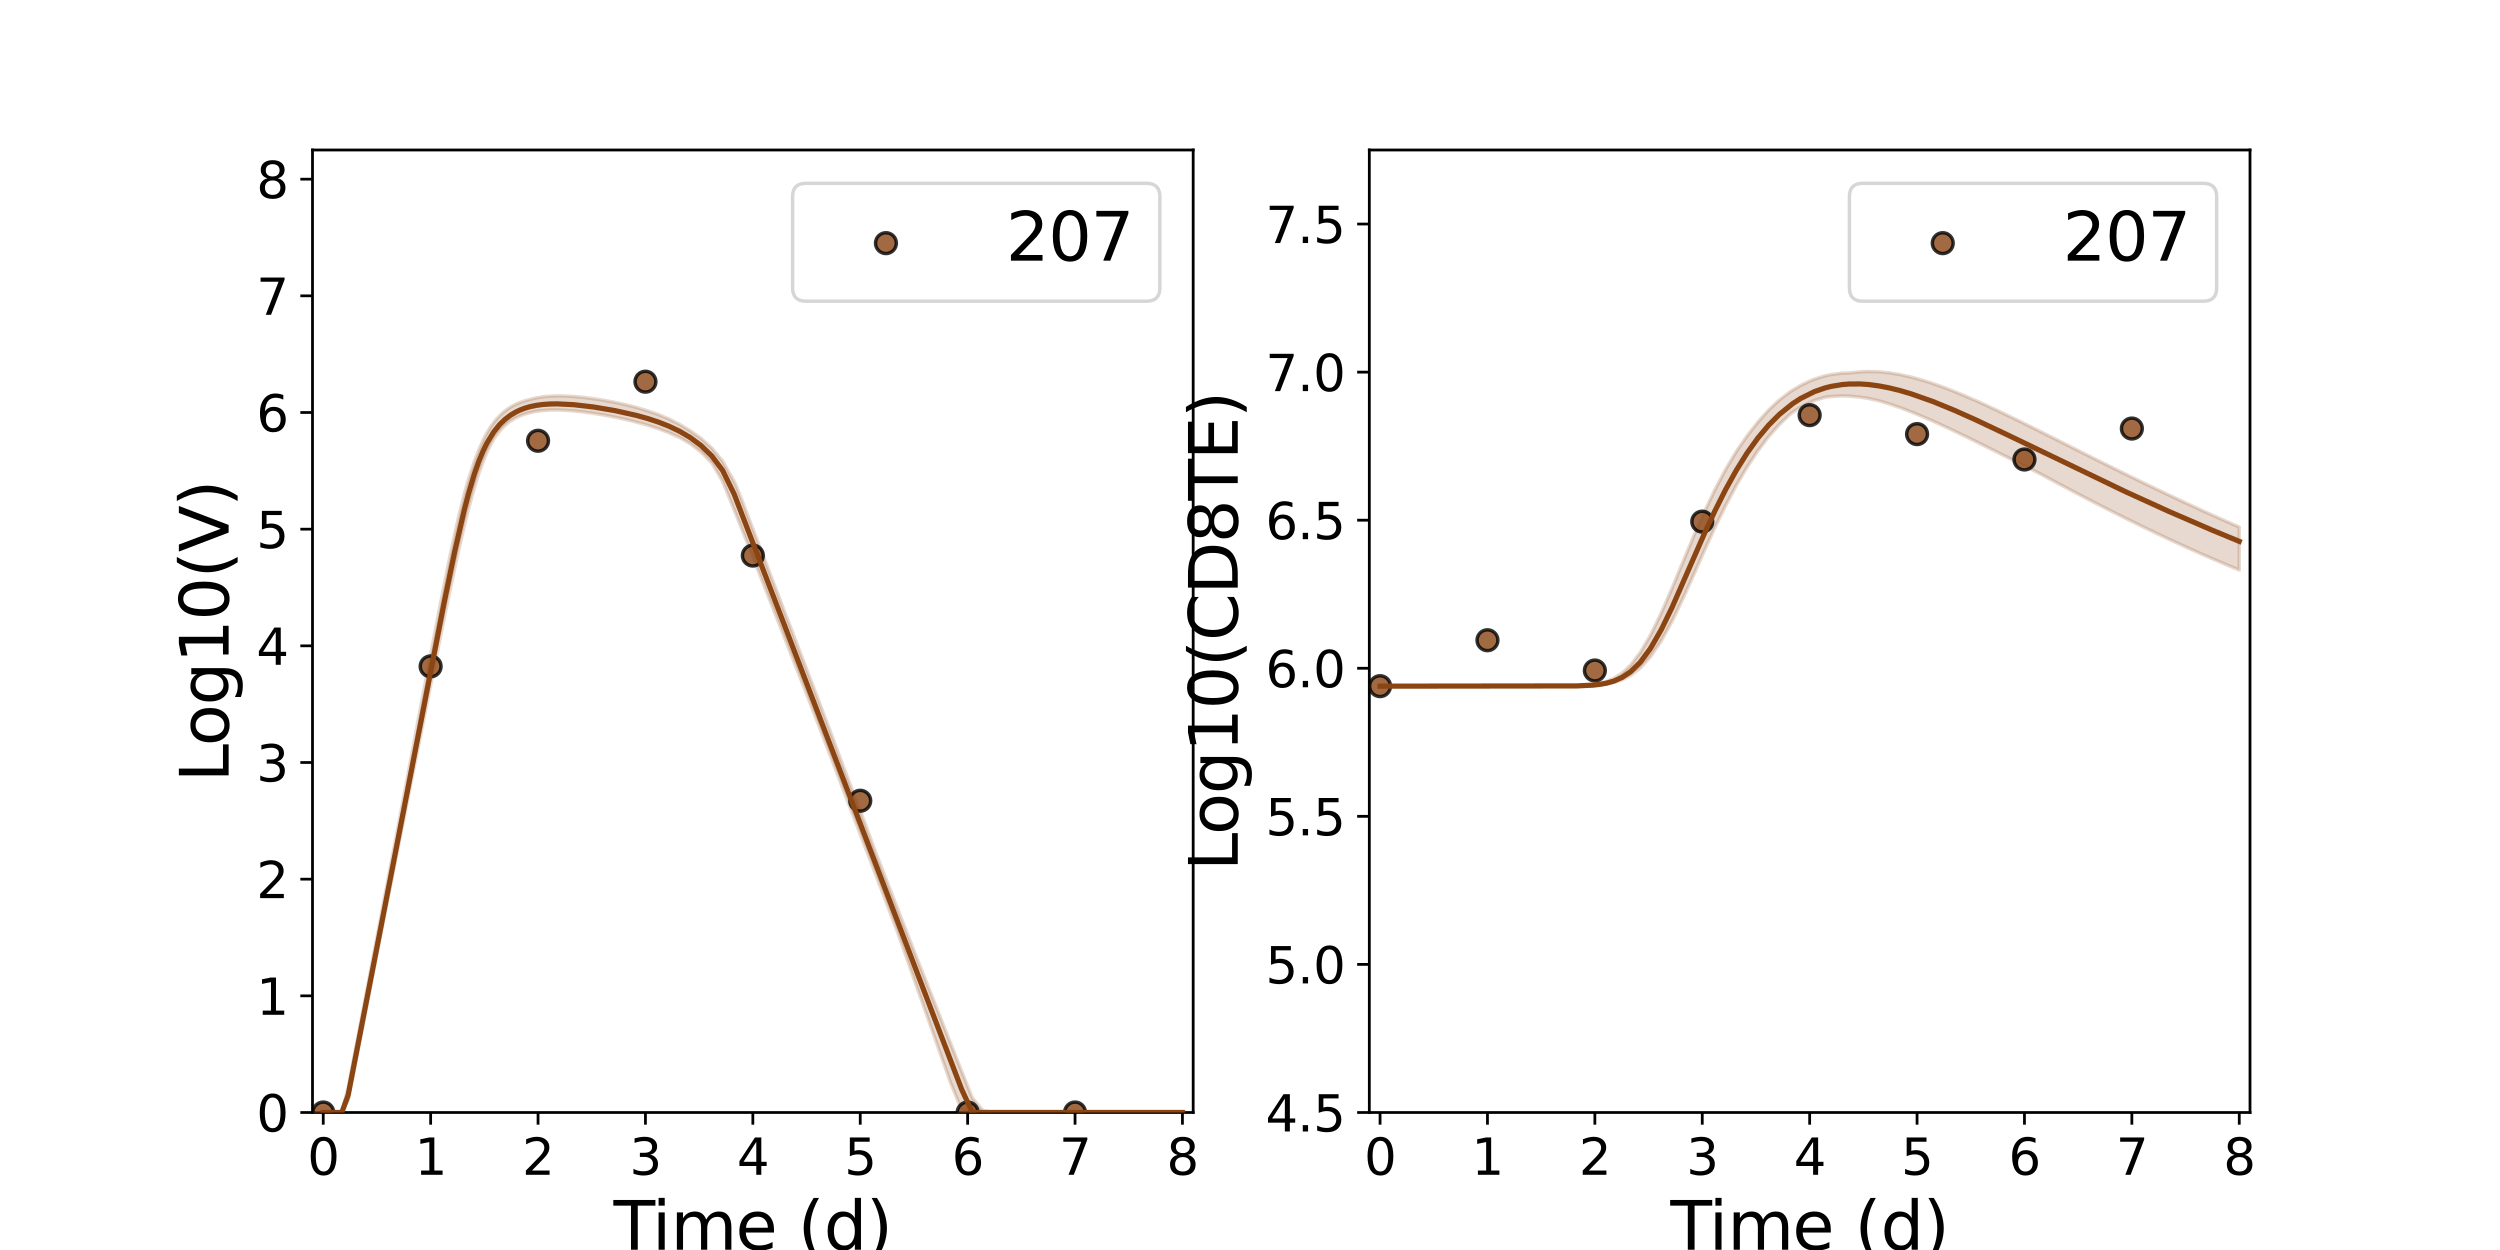 <?xml version="1.0" encoding="utf-8" standalone="no"?>
<!DOCTYPE svg PUBLIC "-//W3C//DTD SVG 1.1//EN"
  "http://www.w3.org/Graphics/SVG/1.1/DTD/svg11.dtd">
<svg xmlns:xlink="http://www.w3.org/1999/xlink" width="720pt" height="360pt" viewBox="0 0 720 360" xmlns="http://www.w3.org/2000/svg" version="1.1">
 <defs>
  <style type="text/css">*{stroke-linejoin: round; stroke-linecap: butt}</style>
 </defs>
 <g id="figure_1">
  <g id="patch_1">
   <path d="M 0 360 
L 720 360 
L 720 0 
L 0 0 
z
" style="fill: #ffffff"/>
  </g>
  <g id="axes_1">
   <g id="patch_2">
    <path d="M 90 320.4 
L 343.636 320.4 
L 343.636 43.2 
L 90 43.2 
z
" style="fill: #ffffff"/>
   </g>
   <g id="matplotlib.axis_1">
    <g id="xtick_1">
     <g id="line2d_1">
      <defs>
       <path id="m2339dcd7e7" d="M 0 0 
L 0 3.5 
" style="stroke: #000000; stroke-width: 0.8"/>
      </defs>
      <g>
       <use xlink:href="#m2339dcd7e7" x="93.093" y="320.4" style="stroke: #000000; stroke-width: 0.8"/>
      </g>
     </g>
     <g id="text_1">
      <!-- 0 -->
      <g transform="translate(88.512 338.342) scale(0.144 -0.144)">
       <defs>
        <path id="DejaVuSans-30" d="M 2034 4250 
Q 1547 4250 1301 3770 
Q 1056 3291 1056 2328 
Q 1056 1369 1301 889 
Q 1547 409 2034 409 
Q 2525 409 2770 889 
Q 3016 1369 3016 2328 
Q 3016 3291 2770 3770 
Q 2525 4250 2034 4250 
z
M 2034 4750 
Q 2819 4750 3233 4129 
Q 3647 3509 3647 2328 
Q 3647 1150 3233 529 
Q 2819 -91 2034 -91 
Q 1250 -91 836 529 
Q 422 1150 422 2328 
Q 422 3509 836 4129 
Q 1250 4750 2034 4750 
z
" transform="scale(0.016)"/>
       </defs>
       <use xlink:href="#DejaVuSans-30"/>
      </g>
     </g>
    </g>
    <g id="xtick_2">
     <g id="line2d_2">
      <g>
       <use xlink:href="#m2339dcd7e7" x="124.024" y="320.4" style="stroke: #000000; stroke-width: 0.8"/>
      </g>
     </g>
     <g id="text_2">
      <!-- 1 -->
      <g transform="translate(119.443 338.342) scale(0.144 -0.144)">
       <defs>
        <path id="DejaVuSans-31" d="M 794 531 
L 1825 531 
L 1825 4091 
L 703 3866 
L 703 4441 
L 1819 4666 
L 2450 4666 
L 2450 531 
L 3481 531 
L 3481 0 
L 794 0 
L 794 531 
z
" transform="scale(0.016)"/>
       </defs>
       <use xlink:href="#DejaVuSans-31"/>
      </g>
     </g>
    </g>
    <g id="xtick_3">
     <g id="line2d_3">
      <g>
       <use xlink:href="#m2339dcd7e7" x="154.956" y="320.4" style="stroke: #000000; stroke-width: 0.8"/>
      </g>
     </g>
     <g id="text_3">
      <!-- 2 -->
      <g transform="translate(150.375 338.342) scale(0.144 -0.144)">
       <defs>
        <path id="DejaVuSans-32" d="M 1228 531 
L 3431 531 
L 3431 0 
L 469 0 
L 469 531 
Q 828 903 1448 1529 
Q 2069 2156 2228 2338 
Q 2531 2678 2651 2914 
Q 2772 3150 2772 3378 
Q 2772 3750 2511 3984 
Q 2250 4219 1831 4219 
Q 1534 4219 1204 4116 
Q 875 4013 500 3803 
L 500 4441 
Q 881 4594 1212 4672 
Q 1544 4750 1819 4750 
Q 2544 4750 2975 4387 
Q 3406 4025 3406 3419 
Q 3406 3131 3298 2873 
Q 3191 2616 2906 2266 
Q 2828 2175 2409 1742 
Q 1991 1309 1228 531 
z
" transform="scale(0.016)"/>
       </defs>
       <use xlink:href="#DejaVuSans-32"/>
      </g>
     </g>
    </g>
    <g id="xtick_4">
     <g id="line2d_4">
      <g>
       <use xlink:href="#m2339dcd7e7" x="185.887" y="320.4" style="stroke: #000000; stroke-width: 0.8"/>
      </g>
     </g>
     <g id="text_4">
      <!-- 3 -->
      <g transform="translate(181.306 338.342) scale(0.144 -0.144)">
       <defs>
        <path id="DejaVuSans-33" d="M 2597 2516 
Q 3050 2419 3304 2112 
Q 3559 1806 3559 1356 
Q 3559 666 3084 287 
Q 2609 -91 1734 -91 
Q 1441 -91 1130 -33 
Q 819 25 488 141 
L 488 750 
Q 750 597 1062 519 
Q 1375 441 1716 441 
Q 2309 441 2620 675 
Q 2931 909 2931 1356 
Q 2931 1769 2642 2001 
Q 2353 2234 1838 2234 
L 1294 2234 
L 1294 2753 
L 1863 2753 
Q 2328 2753 2575 2939 
Q 2822 3125 2822 3475 
Q 2822 3834 2567 4026 
Q 2313 4219 1838 4219 
Q 1578 4219 1281 4162 
Q 984 4106 628 3988 
L 628 4550 
Q 988 4650 1302 4700 
Q 1616 4750 1894 4750 
Q 2613 4750 3031 4423 
Q 3450 4097 3450 3541 
Q 3450 3153 3228 2886 
Q 3006 2619 2597 2516 
z
" transform="scale(0.016)"/>
       </defs>
       <use xlink:href="#DejaVuSans-33"/>
      </g>
     </g>
    </g>
    <g id="xtick_5">
     <g id="line2d_5">
      <g>
       <use xlink:href="#m2339dcd7e7" x="216.818" y="320.4" style="stroke: #000000; stroke-width: 0.8"/>
      </g>
     </g>
     <g id="text_5">
      <!-- 4 -->
      <g transform="translate(212.237 338.342) scale(0.144 -0.144)">
       <defs>
        <path id="DejaVuSans-34" d="M 2419 4116 
L 825 1625 
L 2419 1625 
L 2419 4116 
z
M 2253 4666 
L 3047 4666 
L 3047 1625 
L 3713 1625 
L 3713 1100 
L 3047 1100 
L 3047 0 
L 2419 0 
L 2419 1100 
L 313 1100 
L 313 1709 
L 2253 4666 
z
" transform="scale(0.016)"/>
       </defs>
       <use xlink:href="#DejaVuSans-34"/>
      </g>
     </g>
    </g>
    <g id="xtick_6">
     <g id="line2d_6">
      <g>
       <use xlink:href="#m2339dcd7e7" x="247.749" y="320.4" style="stroke: #000000; stroke-width: 0.8"/>
      </g>
     </g>
     <g id="text_6">
      <!-- 5 -->
      <g transform="translate(243.168 338.342) scale(0.144 -0.144)">
       <defs>
        <path id="DejaVuSans-35" d="M 691 4666 
L 3169 4666 
L 3169 4134 
L 1269 4134 
L 1269 2991 
Q 1406 3038 1543 3061 
Q 1681 3084 1819 3084 
Q 2600 3084 3056 2656 
Q 3513 2228 3513 1497 
Q 3513 744 3044 326 
Q 2575 -91 1722 -91 
Q 1428 -91 1123 -41 
Q 819 9 494 109 
L 494 744 
Q 775 591 1075 516 
Q 1375 441 1709 441 
Q 2250 441 2565 725 
Q 2881 1009 2881 1497 
Q 2881 1984 2565 2268 
Q 2250 2553 1709 2553 
Q 1456 2553 1204 2497 
Q 953 2441 691 2322 
L 691 4666 
z
" transform="scale(0.016)"/>
       </defs>
       <use xlink:href="#DejaVuSans-35"/>
      </g>
     </g>
    </g>
    <g id="xtick_7">
     <g id="line2d_7">
      <g>
       <use xlink:href="#m2339dcd7e7" x="278.681" y="320.4" style="stroke: #000000; stroke-width: 0.8"/>
      </g>
     </g>
     <g id="text_7">
      <!-- 6 -->
      <g transform="translate(274.1 338.342) scale(0.144 -0.144)">
       <defs>
        <path id="DejaVuSans-36" d="M 2113 2584 
Q 1688 2584 1439 2293 
Q 1191 2003 1191 1497 
Q 1191 994 1439 701 
Q 1688 409 2113 409 
Q 2538 409 2786 701 
Q 3034 994 3034 1497 
Q 3034 2003 2786 2293 
Q 2538 2584 2113 2584 
z
M 3366 4563 
L 3366 3988 
Q 3128 4100 2886 4159 
Q 2644 4219 2406 4219 
Q 1781 4219 1451 3797 
Q 1122 3375 1075 2522 
Q 1259 2794 1537 2939 
Q 1816 3084 2150 3084 
Q 2853 3084 3261 2657 
Q 3669 2231 3669 1497 
Q 3669 778 3244 343 
Q 2819 -91 2113 -91 
Q 1303 -91 875 529 
Q 447 1150 447 2328 
Q 447 3434 972 4092 
Q 1497 4750 2381 4750 
Q 2619 4750 2861 4703 
Q 3103 4656 3366 4563 
z
" transform="scale(0.016)"/>
       </defs>
       <use xlink:href="#DejaVuSans-36"/>
      </g>
     </g>
    </g>
    <g id="xtick_8">
     <g id="line2d_8">
      <g>
       <use xlink:href="#m2339dcd7e7" x="309.612" y="320.4" style="stroke: #000000; stroke-width: 0.8"/>
      </g>
     </g>
     <g id="text_8">
      <!-- 7 -->
      <g transform="translate(305.031 338.342) scale(0.144 -0.144)">
       <defs>
        <path id="DejaVuSans-37" d="M 525 4666 
L 3525 4666 
L 3525 4397 
L 1831 0 
L 1172 0 
L 2766 4134 
L 525 4134 
L 525 4666 
z
" transform="scale(0.016)"/>
       </defs>
       <use xlink:href="#DejaVuSans-37"/>
      </g>
     </g>
    </g>
    <g id="xtick_9">
     <g id="line2d_9">
      <g>
       <use xlink:href="#m2339dcd7e7" x="340.543" y="320.4" style="stroke: #000000; stroke-width: 0.8"/>
      </g>
     </g>
     <g id="text_9">
      <!-- 8 -->
      <g transform="translate(335.962 338.342) scale(0.144 -0.144)">
       <defs>
        <path id="DejaVuSans-38" d="M 2034 2216 
Q 1584 2216 1326 1975 
Q 1069 1734 1069 1313 
Q 1069 891 1326 650 
Q 1584 409 2034 409 
Q 2484 409 2743 651 
Q 3003 894 3003 1313 
Q 3003 1734 2745 1975 
Q 2488 2216 2034 2216 
z
M 1403 2484 
Q 997 2584 770 2862 
Q 544 3141 544 3541 
Q 544 4100 942 4425 
Q 1341 4750 2034 4750 
Q 2731 4750 3128 4425 
Q 3525 4100 3525 3541 
Q 3525 3141 3298 2862 
Q 3072 2584 2669 2484 
Q 3125 2378 3379 2068 
Q 3634 1759 3634 1313 
Q 3634 634 3220 271 
Q 2806 -91 2034 -91 
Q 1263 -91 848 271 
Q 434 634 434 1313 
Q 434 1759 690 2068 
Q 947 2378 1403 2484 
z
M 1172 3481 
Q 1172 3119 1398 2916 
Q 1625 2713 2034 2713 
Q 2441 2713 2670 2916 
Q 2900 3119 2900 3481 
Q 2900 3844 2670 4047 
Q 2441 4250 2034 4250 
Q 1625 4250 1398 4047 
Q 1172 3844 1172 3481 
z
" transform="scale(0.016)"/>
       </defs>
       <use xlink:href="#DejaVuSans-38"/>
      </g>
     </g>
    </g>
    <g id="text_10">
     <!-- Time (d) -->
     <g transform="translate(176.693 359.925) scale(0.192 -0.192)">
      <defs>
       <path id="DejaVuSans-54" d="M -19 4666 
L 3928 4666 
L 3928 4134 
L 2272 4134 
L 2272 0 
L 1638 0 
L 1638 4134 
L -19 4134 
L -19 4666 
z
" transform="scale(0.016)"/>
       <path id="DejaVuSans-69" d="M 603 3500 
L 1178 3500 
L 1178 0 
L 603 0 
L 603 3500 
z
M 603 4863 
L 1178 4863 
L 1178 4134 
L 603 4134 
L 603 4863 
z
" transform="scale(0.016)"/>
       <path id="DejaVuSans-6d" d="M 3328 2828 
Q 3544 3216 3844 3400 
Q 4144 3584 4550 3584 
Q 5097 3584 5394 3201 
Q 5691 2819 5691 2113 
L 5691 0 
L 5113 0 
L 5113 2094 
Q 5113 2597 4934 2840 
Q 4756 3084 4391 3084 
Q 3944 3084 3684 2787 
Q 3425 2491 3425 1978 
L 3425 0 
L 2847 0 
L 2847 2094 
Q 2847 2600 2669 2842 
Q 2491 3084 2119 3084 
Q 1678 3084 1418 2786 
Q 1159 2488 1159 1978 
L 1159 0 
L 581 0 
L 581 3500 
L 1159 3500 
L 1159 2956 
Q 1356 3278 1631 3431 
Q 1906 3584 2284 3584 
Q 2666 3584 2933 3390 
Q 3200 3197 3328 2828 
z
" transform="scale(0.016)"/>
       <path id="DejaVuSans-65" d="M 3597 1894 
L 3597 1613 
L 953 1613 
Q 991 1019 1311 708 
Q 1631 397 2203 397 
Q 2534 397 2845 478 
Q 3156 559 3463 722 
L 3463 178 
Q 3153 47 2828 -22 
Q 2503 -91 2169 -91 
Q 1331 -91 842 396 
Q 353 884 353 1716 
Q 353 2575 817 3079 
Q 1281 3584 2069 3584 
Q 2775 3584 3186 3129 
Q 3597 2675 3597 1894 
z
M 3022 2063 
Q 3016 2534 2758 2815 
Q 2500 3097 2075 3097 
Q 1594 3097 1305 2825 
Q 1016 2553 972 2059 
L 3022 2063 
z
" transform="scale(0.016)"/>
       <path id="DejaVuSans-20" transform="scale(0.016)"/>
       <path id="DejaVuSans-28" d="M 1984 4856 
Q 1566 4138 1362 3434 
Q 1159 2731 1159 2009 
Q 1159 1288 1364 580 
Q 1569 -128 1984 -844 
L 1484 -844 
Q 1016 -109 783 600 
Q 550 1309 550 2009 
Q 550 2706 781 3412 
Q 1013 4119 1484 4856 
L 1984 4856 
z
" transform="scale(0.016)"/>
       <path id="DejaVuSans-64" d="M 2906 2969 
L 2906 4863 
L 3481 4863 
L 3481 0 
L 2906 0 
L 2906 525 
Q 2725 213 2448 61 
Q 2172 -91 1784 -91 
Q 1150 -91 751 415 
Q 353 922 353 1747 
Q 353 2572 751 3078 
Q 1150 3584 1784 3584 
Q 2172 3584 2448 3432 
Q 2725 3281 2906 2969 
z
M 947 1747 
Q 947 1113 1208 752 
Q 1469 391 1925 391 
Q 2381 391 2643 752 
Q 2906 1113 2906 1747 
Q 2906 2381 2643 2742 
Q 2381 3103 1925 3103 
Q 1469 3103 1208 2742 
Q 947 2381 947 1747 
z
" transform="scale(0.016)"/>
       <path id="DejaVuSans-29" d="M 513 4856 
L 1013 4856 
Q 1481 4119 1714 3412 
Q 1947 2706 1947 2009 
Q 1947 1309 1714 600 
Q 1481 -109 1013 -844 
L 513 -844 
Q 928 -128 1133 580 
Q 1338 1288 1338 2009 
Q 1338 2731 1133 3434 
Q 928 4138 513 4856 
z
" transform="scale(0.016)"/>
      </defs>
      <use xlink:href="#DejaVuSans-54"/>
      <use xlink:href="#DejaVuSans-69" x="57.959"/>
      <use xlink:href="#DejaVuSans-6d" x="85.742"/>
      <use xlink:href="#DejaVuSans-65" x="183.154"/>
      <use xlink:href="#DejaVuSans-20" x="244.678"/>
      <use xlink:href="#DejaVuSans-28" x="276.465"/>
      <use xlink:href="#DejaVuSans-64" x="315.479"/>
      <use xlink:href="#DejaVuSans-29" x="378.955"/>
     </g>
    </g>
   </g>
   <g id="matplotlib.axis_2">
    <g id="ytick_1">
     <g id="line2d_10">
      <defs>
       <path id="mcf88208fa1" d="M 0 0 
L -3.5 0 
" style="stroke: #000000; stroke-width: 0.8"/>
      </defs>
      <g>
       <use xlink:href="#mcf88208fa1" x="90" y="320.4" style="stroke: #000000; stroke-width: 0.8"/>
      </g>
     </g>
     <g id="text_11">
      <!-- 0 -->
      <g transform="translate(73.838 325.871) scale(0.144 -0.144)">
       <use xlink:href="#DejaVuSans-30"/>
      </g>
     </g>
    </g>
    <g id="ytick_2">
     <g id="line2d_11">
      <g>
       <use xlink:href="#mcf88208fa1" x="90" y="286.8" style="stroke: #000000; stroke-width: 0.8"/>
      </g>
     </g>
     <g id="text_12">
      <!-- 1 -->
      <g transform="translate(73.838 292.271) scale(0.144 -0.144)">
       <use xlink:href="#DejaVuSans-31"/>
      </g>
     </g>
    </g>
    <g id="ytick_3">
     <g id="line2d_12">
      <g>
       <use xlink:href="#mcf88208fa1" x="90" y="253.2" style="stroke: #000000; stroke-width: 0.8"/>
      </g>
     </g>
     <g id="text_13">
      <!-- 2 -->
      <g transform="translate(73.838 258.671) scale(0.144 -0.144)">
       <use xlink:href="#DejaVuSans-32"/>
      </g>
     </g>
    </g>
    <g id="ytick_4">
     <g id="line2d_13">
      <g>
       <use xlink:href="#mcf88208fa1" x="90" y="219.6" style="stroke: #000000; stroke-width: 0.8"/>
      </g>
     </g>
     <g id="text_14">
      <!-- 3 -->
      <g transform="translate(73.838 225.071) scale(0.144 -0.144)">
       <use xlink:href="#DejaVuSans-33"/>
      </g>
     </g>
    </g>
    <g id="ytick_5">
     <g id="line2d_14">
      <g>
       <use xlink:href="#mcf88208fa1" x="90" y="186" style="stroke: #000000; stroke-width: 0.8"/>
      </g>
     </g>
     <g id="text_15">
      <!-- 4 -->
      <g transform="translate(73.838 191.471) scale(0.144 -0.144)">
       <use xlink:href="#DejaVuSans-34"/>
      </g>
     </g>
    </g>
    <g id="ytick_6">
     <g id="line2d_15">
      <g>
       <use xlink:href="#mcf88208fa1" x="90" y="152.4" style="stroke: #000000; stroke-width: 0.8"/>
      </g>
     </g>
     <g id="text_16">
      <!-- 5 -->
      <g transform="translate(73.838 157.871) scale(0.144 -0.144)">
       <use xlink:href="#DejaVuSans-35"/>
      </g>
     </g>
    </g>
    <g id="ytick_7">
     <g id="line2d_16">
      <g>
       <use xlink:href="#mcf88208fa1" x="90" y="118.8" style="stroke: #000000; stroke-width: 0.8"/>
      </g>
     </g>
     <g id="text_17">
      <!-- 6 -->
      <g transform="translate(73.838 124.271) scale(0.144 -0.144)">
       <use xlink:href="#DejaVuSans-36"/>
      </g>
     </g>
    </g>
    <g id="ytick_8">
     <g id="line2d_17">
      <g>
       <use xlink:href="#mcf88208fa1" x="90" y="85.2" style="stroke: #000000; stroke-width: 0.8"/>
      </g>
     </g>
     <g id="text_18">
      <!-- 7 -->
      <g transform="translate(73.838 90.671) scale(0.144 -0.144)">
       <use xlink:href="#DejaVuSans-37"/>
      </g>
     </g>
    </g>
    <g id="ytick_9">
     <g id="line2d_18">
      <g>
       <use xlink:href="#mcf88208fa1" x="90" y="51.6" style="stroke: #000000; stroke-width: 0.8"/>
      </g>
     </g>
     <g id="text_19">
      <!-- 8 -->
      <g transform="translate(73.838 57.071) scale(0.144 -0.144)">
       <use xlink:href="#DejaVuSans-38"/>
      </g>
     </g>
    </g>
    <g id="text_20">
     <!-- Log10(V) -->
     <g transform="translate(65.845 225.224) rotate(-90) scale(0.192 -0.192)">
      <defs>
       <path id="DejaVuSans-4c" d="M 628 4666 
L 1259 4666 
L 1259 531 
L 3531 531 
L 3531 0 
L 628 0 
L 628 4666 
z
" transform="scale(0.016)"/>
       <path id="DejaVuSans-6f" d="M 1959 3097 
Q 1497 3097 1228 2736 
Q 959 2375 959 1747 
Q 959 1119 1226 758 
Q 1494 397 1959 397 
Q 2419 397 2687 759 
Q 2956 1122 2956 1747 
Q 2956 2369 2687 2733 
Q 2419 3097 1959 3097 
z
M 1959 3584 
Q 2709 3584 3137 3096 
Q 3566 2609 3566 1747 
Q 3566 888 3137 398 
Q 2709 -91 1959 -91 
Q 1206 -91 779 398 
Q 353 888 353 1747 
Q 353 2609 779 3096 
Q 1206 3584 1959 3584 
z
" transform="scale(0.016)"/>
       <path id="DejaVuSans-67" d="M 2906 1791 
Q 2906 2416 2648 2759 
Q 2391 3103 1925 3103 
Q 1463 3103 1205 2759 
Q 947 2416 947 1791 
Q 947 1169 1205 825 
Q 1463 481 1925 481 
Q 2391 481 2648 825 
Q 2906 1169 2906 1791 
z
M 3481 434 
Q 3481 -459 3084 -895 
Q 2688 -1331 1869 -1331 
Q 1566 -1331 1297 -1286 
Q 1028 -1241 775 -1147 
L 775 -588 
Q 1028 -725 1275 -790 
Q 1522 -856 1778 -856 
Q 2344 -856 2625 -561 
Q 2906 -266 2906 331 
L 2906 616 
Q 2728 306 2450 153 
Q 2172 0 1784 0 
Q 1141 0 747 490 
Q 353 981 353 1791 
Q 353 2603 747 3093 
Q 1141 3584 1784 3584 
Q 2172 3584 2450 3431 
Q 2728 3278 2906 2969 
L 2906 3500 
L 3481 3500 
L 3481 434 
z
" transform="scale(0.016)"/>
       <path id="DejaVuSans-56" d="M 1831 0 
L 50 4666 
L 709 4666 
L 2188 738 
L 3669 4666 
L 4325 4666 
L 2547 0 
L 1831 0 
z
" transform="scale(0.016)"/>
      </defs>
      <use xlink:href="#DejaVuSans-4c"/>
      <use xlink:href="#DejaVuSans-6f" x="53.963"/>
      <use xlink:href="#DejaVuSans-67" x="115.145"/>
      <use xlink:href="#DejaVuSans-31" x="178.621"/>
      <use xlink:href="#DejaVuSans-30" x="242.244"/>
      <use xlink:href="#DejaVuSans-28" x="305.867"/>
      <use xlink:href="#DejaVuSans-56" x="344.881"/>
      <use xlink:href="#DejaVuSans-29" x="413.289"/>
     </g>
    </g>
   </g>
   <g id="patch_3">
    <path d="M 90 320.4 
L 90 43.2 
" style="fill: none; stroke: #000000; stroke-width: 0.8; stroke-linejoin: miter; stroke-linecap: square"/>
   </g>
   <g id="patch_4">
    <path d="M 343.636 320.4 
L 343.636 43.2 
" style="fill: none; stroke: #000000; stroke-width: 0.8; stroke-linejoin: miter; stroke-linecap: square"/>
   </g>
   <g id="patch_5">
    <path d="M 90 320.4 
L 343.636 320.4 
" style="fill: none; stroke: #000000; stroke-width: 0.8; stroke-linejoin: miter; stroke-linecap: square"/>
   </g>
   <g id="patch_6">
    <path d="M 90 43.2 
L 343.636 43.2 
" style="fill: none; stroke: #000000; stroke-width: 0.8; stroke-linejoin: miter; stroke-linecap: square"/>
   </g>
   <g id="PolyCollection_1">
    <defs>
     <path id="m18f7bfab49" d="M 93.093 -39.6 
L 93.093 -39.6 
L 93.098 -39.6 
L 93.145 -39.6 
L 93.621 -39.6 
L 94.097 -39.6 
L 95.105 -39.6 
L 95.885 -39.6 
L 97.465 -39.6 
L 98.435 -39.6 
L 100.255 -43.069 
L 101.291 -48.352 
L 102.971 -56.878 
L 104.076 -62.459 
L 105.761 -71.057 
L 106.904 -76.848 
L 108.542 -85.175 
L 109.71 -91.095 
L 111.492 -100.097 
L 112.628 -105.769 
L 114.16 -113.432 
L 115.333 -119.284 
L 116.988 -127.57 
L 118.145 -133.349 
L 119.679 -141.003 
L 120.855 -146.864 
L 122.492 -155.025 
L 123.649 -160.78 
L 125.181 -168.363 
L 126.36 -174.174 
L 128.006 -182.214 
L 129.186 -187.917 
L 130.962 -196.272 
L 132.138 -201.654 
L 133.727 -208.501 
L 134.94 -213.43 
L 136.651 -219.588 
L 137.907 -223.639 
L 139.176 -227.13 
L 140.228 -229.691 
L 141.279 -231.869 
L 142.192 -233.483 
L 143.105 -234.818 
L 143.9 -235.824 
L 144.696 -236.719 
L 145.491 -237.508 
L 146.356 -238.261 
L 146.605 -238.455 
L 147.094 -238.789 
L 147.763 -239.207 
L 148.733 -239.737 
L 149.798 -240.229 
L 151.246 -240.765 
L 152.693 -241.174 
L 154.48 -241.534 
L 156.328 -241.768 
L 158.291 -241.894 
L 160.481 -241.916 
L 162.849 -241.828 
L 165.253 -241.646 
L 168.024 -241.346 
L 170.967 -240.944 
L 174.06 -240.436 
L 177.153 -239.84 
L 180.246 -239.172 
L 183.339 -238.418 
L 186.432 -237.558 
L 189.526 -236.563 
L 192.619 -235.393 
L 195.712 -233.993 
L 198.805 -232.198 
L 201.898 -229.823 
L 204.991 -226.67 
L 208.084 -221.435 
L 211.177 -213.824 
L 211.18 -213.818 
L 211.205 -213.756 
L 211.222 -213.712 
L 211.232 -213.688 
L 211.238 -213.672 
L 211.239 -213.671 
L 211.242 -213.663 
L 211.244 -213.658 
L 211.246 -213.653 
L 211.246 -213.653 
L 211.247 -213.651 
L 211.247 -213.651 
L 211.248 -213.649 
L 211.248 -213.647 
L 211.249 -213.646 
L 211.249 -213.644 
L 211.25 -213.643 
L 211.251 -213.641 
L 211.251 -213.639 
L 211.252 -213.638 
L 211.256 -213.627 
L 211.261 -213.615 
L 211.279 -213.57 
L 211.317 -213.474 
L 211.438 -213.173 
L 211.888 -212.044 
L 213.289 -208.515 
L 214.231 -206.14 
L 216.826 -199.575 
L 218.195 -196.076 
L 221.288 -188.205 
L 223.02 -183.776 
L 226.113 -175.903 
L 228.182 -170.613 
L 231.275 -162.736 
L 233.638 -156.641 
L 236.731 -148.569 
L 239.824 -140.47 
L 242.917 -132.37 
L 246.01 -124.271 
L 249.103 -116.171 
L 252.196 -108.072 
L 255.289 -99.972 
L 258.383 -91.79 
L 261.476 -83.065 
L 264.569 -74.276 
L 267.662 -65.488 
L 270.755 -56.7 
L 273.848 -47.912 
L 276.941 -40.414 
L 280.034 -39.6 
L 283.128 -39.6 
L 286.221 -39.6 
L 289.314 -39.6 
L 292.407 -39.6 
L 295.5 -39.6 
L 298.593 -39.6 
L 301.686 -39.6 
L 304.78 -39.6 
L 307.873 -39.6 
L 310.966 -39.6 
L 314.059 -39.6 
L 317.152 -39.6 
L 320.245 -39.6 
L 323.338 -39.6 
L 326.431 -39.6 
L 329.525 -39.6 
L 332.618 -39.6 
L 335.711 -39.6 
L 338.804 -39.6 
L 340.543 -39.6 
L 340.543 -39.6 
L 340.543 -39.6 
L 338.804 -39.6 
L 335.711 -39.6 
L 332.618 -39.6 
L 329.525 -39.6 
L 326.431 -39.6 
L 323.338 -39.6 
L 320.245 -39.6 
L 317.152 -39.6 
L 314.059 -39.6 
L 310.966 -39.6 
L 307.873 -39.6 
L 304.78 -39.6 
L 301.686 -39.6 
L 298.593 -39.6 
L 295.5 -39.6 
L 292.407 -39.6 
L 289.314 -39.6 
L 286.221 -39.6 
L 283.128 -40.14 
L 280.034 -43.799 
L 276.941 -51.531 
L 273.848 -59.344 
L 270.755 -67.156 
L 267.662 -74.969 
L 264.569 -82.782 
L 261.476 -90.679 
L 258.383 -98.627 
L 255.289 -106.588 
L 252.196 -114.562 
L 249.103 -122.964 
L 246.01 -131.052 
L 242.917 -139.149 
L 239.824 -147.508 
L 236.731 -155.685 
L 233.638 -163.791 
L 231.275 -169.954 
L 228.182 -178.059 
L 226.113 -183.448 
L 223.02 -191.553 
L 221.288 -196.058 
L 218.195 -204.163 
L 216.826 -207.717 
L 214.231 -214.475 
L 213.289 -216.915 
L 211.888 -220.449 
L 211.438 -221.313 
L 211.317 -221.544 
L 211.279 -221.618 
L 211.261 -221.653 
L 211.256 -221.662 
L 211.252 -221.67 
L 211.251 -221.671 
L 211.251 -221.672 
L 211.25 -221.674 
L 211.249 -221.675 
L 211.249 -221.676 
L 211.248 -221.677 
L 211.248 -221.678 
L 211.247 -221.68 
L 211.247 -221.68 
L 211.246 -221.682 
L 211.246 -221.682 
L 211.244 -221.685 
L 211.242 -221.689 
L 211.239 -221.696 
L 211.238 -221.696 
L 211.232 -221.708 
L 211.222 -221.727 
L 211.205 -221.761 
L 211.18 -221.808 
L 211.177 -221.813 
L 208.084 -227.243 
L 204.991 -230.975 
L 201.898 -233.755 
L 198.805 -235.919 
L 195.712 -237.797 
L 192.619 -239.361 
L 189.526 -240.641 
L 186.432 -241.716 
L 183.339 -242.651 
L 180.246 -243.442 
L 177.153 -244.117 
L 174.06 -244.693 
L 170.967 -245.178 
L 168.024 -245.552 
L 165.253 -245.815 
L 162.849 -245.953 
L 160.481 -245.99 
L 158.291 -245.912 
L 156.328 -245.725 
L 154.48 -245.422 
L 152.693 -244.991 
L 151.246 -244.612 
L 149.798 -244.117 
L 148.733 -243.668 
L 147.763 -243.18 
L 147.094 -242.802 
L 146.605 -242.497 
L 146.356 -242.328 
L 145.491 -241.687 
L 144.696 -241.031 
L 143.9 -240.282 
L 143.105 -239.437 
L 142.192 -238.325 
L 141.279 -237.054 
L 140.228 -235.342 
L 139.176 -233.35 
L 137.907 -230.493 
L 136.651 -227.25 
L 134.94 -222.05 
L 133.727 -217.84 
L 132.138 -211.428 
L 130.962 -206.302 
L 129.186 -197.882 
L 128.006 -192.074 
L 126.36 -183.696 
L 125.181 -177.604 
L 123.649 -169.6 
L 122.492 -163.518 
L 120.855 -154.863 
L 119.679 -148.637 
L 118.145 -140.505 
L 116.988 -134.37 
L 115.333 -125.564 
L 114.16 -119.446 
L 112.628 -111.424 
L 111.492 -105.501 
L 109.71 -96.14 
L 108.542 -90.041 
L 106.904 -81.453 
L 105.761 -75.498 
L 104.076 -66.667 
L 102.971 -60.919 
L 101.291 -52.129 
L 100.255 -46.801 
L 98.435 -39.888 
L 97.465 -39.6 
L 95.885 -39.6 
L 95.105 -39.6 
L 94.097 -39.6 
L 93.621 -39.6 
L 93.145 -39.6 
L 93.098 -39.6 
L 93.093 -39.6 
z
" style="stroke: #8b4513; stroke-opacity: 0.2"/>
    </defs>
    <g clip-path="url(#p1a553331f9)">
     <use xlink:href="#m18f7bfab49" x="0" y="360" style="fill: #8b4513; fill-opacity: 0.2; stroke: #8b4513; stroke-opacity: 0.2"/>
    </g>
   </g>
   <g id="legend_1">
    <g id="patch_7">
     <path d="M 232.108 86.742 
L 330.196 86.742 
Q 334.036 86.742 334.036 82.902 
L 334.036 56.64 
Q 334.036 52.8 330.196 52.8 
L 232.108 52.8 
Q 228.268 52.8 228.268 56.64 
L 228.268 82.902 
Q 228.268 86.742 232.108 86.742 
z
" style="fill: #ffffff; opacity: 0.8; stroke: #cccccc; stroke-linejoin: miter"/>
    </g>
    <g id="PathCollection_1">
     <defs>
      <path id="mac5eb97875" d="M 0 3 
C 0.796 3 1.559 2.684 2.121 2.121 
C 2.684 1.559 3 0.796 3 0 
C 3 -0.796 2.684 -1.559 2.121 -2.121 
C 1.559 -2.684 0.796 -3 0 -3 
C -0.796 -3 -1.559 -2.684 -2.121 -2.121 
C -2.684 -1.559 -3 -0.796 -3 0 
C -3 0.796 -2.684 1.559 -2.121 2.121 
C -1.559 2.684 -0.796 3 0 3 
z
" style="stroke: #000000; stroke-opacity: 0.8"/>
     </defs>
     <g>
      <use xlink:href="#mac5eb97875" x="255.148" y="70.029" style="fill: #8b4513; fill-opacity: 0.8; stroke: #000000; stroke-opacity: 0.8"/>
     </g>
    </g>
    <g id="text_21">
     <!-- 207 -->
     <g transform="translate(289.708 75.069) scale(0.192 -0.192)">
      <use xlink:href="#DejaVuSans-32"/>
      <use xlink:href="#DejaVuSans-30" x="63.623"/>
      <use xlink:href="#DejaVuSans-37" x="127.246"/>
     </g>
    </g>
   </g>
   <g id="PathCollection_2">
    <g clip-path="url(#p1a553331f9)">
     <use xlink:href="#mac5eb97875" x="93.093" y="320.4" style="fill: #8b4513; fill-opacity: 0.8; stroke: #000000; stroke-opacity: 0.8"/>
     <use xlink:href="#mac5eb97875" x="124.024" y="191.916" style="fill: #8b4513; fill-opacity: 0.8; stroke: #000000; stroke-opacity: 0.8"/>
     <use xlink:href="#mac5eb97875" x="154.956" y="126.942" style="fill: #8b4513; fill-opacity: 0.8; stroke: #000000; stroke-opacity: 0.8"/>
     <use xlink:href="#mac5eb97875" x="185.887" y="109.928" style="fill: #8b4513; fill-opacity: 0.8; stroke: #000000; stroke-opacity: 0.8"/>
     <use xlink:href="#mac5eb97875" x="216.818" y="160.005" style="fill: #8b4513; fill-opacity: 0.8; stroke: #000000; stroke-opacity: 0.8"/>
     <use xlink:href="#mac5eb97875" x="247.749" y="230.618" style="fill: #8b4513; fill-opacity: 0.8; stroke: #000000; stroke-opacity: 0.8"/>
     <use xlink:href="#mac5eb97875" x="278.681" y="320.4" style="fill: #8b4513; fill-opacity: 0.8; stroke: #000000; stroke-opacity: 0.8"/>
     <use xlink:href="#mac5eb97875" x="309.612" y="320.4" style="fill: #8b4513; fill-opacity: 0.8; stroke: #000000; stroke-opacity: 0.8"/>
    </g>
   </g>
   <g id="line2d_19">
    <path d="M 93.093 320.4 
L 98.435 320.4 
L 100.255 315.437 
L 128.006 173.052 
L 130.962 158.823 
L 133.727 146.804 
L 134.94 142.148 
L 136.651 136.407 
L 137.907 132.838 
L 139.176 129.779 
L 140.228 127.626 
L 142.192 124.401 
L 143.9 122.278 
L 145.491 120.741 
L 147.094 119.531 
L 148.733 118.574 
L 149.798 118.076 
L 151.246 117.53 
L 152.693 117.111 
L 154.48 116.739 
L 156.328 116.491 
L 158.291 116.351 
L 160.481 116.314 
L 165.253 116.551 
L 170.967 117.217 
L 177.153 118.265 
L 183.339 119.65 
L 186.432 120.511 
L 189.526 121.523 
L 192.619 122.734 
L 195.712 124.205 
L 198.805 126.024 
L 201.898 128.322 
L 204.991 131.319 
L 208.084 135.43 
L 211.438 142.299 
L 226.113 180.572 
L 246.01 232.645 
L 276.941 313.712 
L 280.034 320.4 
L 340.543 320.4 
L 340.543 320.4 
" clip-path="url(#p1a553331f9)" style="fill: none; stroke: #8b4513; stroke-width: 1.5; stroke-linecap: square"/>
   </g>
  </g>
  <g id="axes_2">
   <g id="patch_8">
    <path d="M 394.364 320.4 
L 648 320.4 
L 648 43.2 
L 394.364 43.2 
z
" style="fill: #ffffff"/>
   </g>
   <g id="matplotlib.axis_3">
    <g id="xtick_10">
     <g id="line2d_20">
      <g>
       <use xlink:href="#m2339dcd7e7" x="397.457" y="320.4" style="stroke: #000000; stroke-width: 0.8"/>
      </g>
     </g>
     <g id="text_22">
      <!-- 0 -->
      <g transform="translate(392.876 338.342) scale(0.144 -0.144)">
       <use xlink:href="#DejaVuSans-30"/>
      </g>
     </g>
    </g>
    <g id="xtick_11">
     <g id="line2d_21">
      <g>
       <use xlink:href="#m2339dcd7e7" x="428.388" y="320.4" style="stroke: #000000; stroke-width: 0.8"/>
      </g>
     </g>
     <g id="text_23">
      <!-- 1 -->
      <g transform="translate(423.807 338.342) scale(0.144 -0.144)">
       <use xlink:href="#DejaVuSans-31"/>
      </g>
     </g>
    </g>
    <g id="xtick_12">
     <g id="line2d_22">
      <g>
       <use xlink:href="#m2339dcd7e7" x="459.319" y="320.4" style="stroke: #000000; stroke-width: 0.8"/>
      </g>
     </g>
     <g id="text_24">
      <!-- 2 -->
      <g transform="translate(454.738 338.342) scale(0.144 -0.144)">
       <use xlink:href="#DejaVuSans-32"/>
      </g>
     </g>
    </g>
    <g id="xtick_13">
     <g id="line2d_23">
      <g>
       <use xlink:href="#m2339dcd7e7" x="490.251" y="320.4" style="stroke: #000000; stroke-width: 0.8"/>
      </g>
     </g>
     <g id="text_25">
      <!-- 3 -->
      <g transform="translate(485.67 338.342) scale(0.144 -0.144)">
       <use xlink:href="#DejaVuSans-33"/>
      </g>
     </g>
    </g>
    <g id="xtick_14">
     <g id="line2d_24">
      <g>
       <use xlink:href="#m2339dcd7e7" x="521.182" y="320.4" style="stroke: #000000; stroke-width: 0.8"/>
      </g>
     </g>
     <g id="text_26">
      <!-- 4 -->
      <g transform="translate(516.601 338.342) scale(0.144 -0.144)">
       <use xlink:href="#DejaVuSans-34"/>
      </g>
     </g>
    </g>
    <g id="xtick_15">
     <g id="line2d_25">
      <g>
       <use xlink:href="#m2339dcd7e7" x="552.113" y="320.4" style="stroke: #000000; stroke-width: 0.8"/>
      </g>
     </g>
     <g id="text_27">
      <!-- 5 -->
      <g transform="translate(547.532 338.342) scale(0.144 -0.144)">
       <use xlink:href="#DejaVuSans-35"/>
      </g>
     </g>
    </g>
    <g id="xtick_16">
     <g id="line2d_26">
      <g>
       <use xlink:href="#m2339dcd7e7" x="583.044" y="320.4" style="stroke: #000000; stroke-width: 0.8"/>
      </g>
     </g>
     <g id="text_28">
      <!-- 6 -->
      <g transform="translate(578.463 338.342) scale(0.144 -0.144)">
       <use xlink:href="#DejaVuSans-36"/>
      </g>
     </g>
    </g>
    <g id="xtick_17">
     <g id="line2d_27">
      <g>
       <use xlink:href="#m2339dcd7e7" x="613.976" y="320.4" style="stroke: #000000; stroke-width: 0.8"/>
      </g>
     </g>
     <g id="text_29">
      <!-- 7 -->
      <g transform="translate(609.395 338.342) scale(0.144 -0.144)">
       <use xlink:href="#DejaVuSans-37"/>
      </g>
     </g>
    </g>
    <g id="xtick_18">
     <g id="line2d_28">
      <g>
       <use xlink:href="#m2339dcd7e7" x="644.907" y="320.4" style="stroke: #000000; stroke-width: 0.8"/>
      </g>
     </g>
     <g id="text_30">
      <!-- 8 -->
      <g transform="translate(640.326 338.342) scale(0.144 -0.144)">
       <use xlink:href="#DejaVuSans-38"/>
      </g>
     </g>
    </g>
    <g id="text_31">
     <!-- Time (d) -->
     <g transform="translate(481.057 359.925) scale(0.192 -0.192)">
      <use xlink:href="#DejaVuSans-54"/>
      <use xlink:href="#DejaVuSans-69" x="57.959"/>
      <use xlink:href="#DejaVuSans-6d" x="85.742"/>
      <use xlink:href="#DejaVuSans-65" x="183.154"/>
      <use xlink:href="#DejaVuSans-20" x="244.678"/>
      <use xlink:href="#DejaVuSans-28" x="276.465"/>
      <use xlink:href="#DejaVuSans-64" x="315.479"/>
      <use xlink:href="#DejaVuSans-29" x="378.955"/>
     </g>
    </g>
   </g>
   <g id="matplotlib.axis_4">
    <g id="ytick_10">
     <g id="line2d_29">
      <g>
       <use xlink:href="#mcf88208fa1" x="394.364" y="320.4" style="stroke: #000000; stroke-width: 0.8"/>
      </g>
     </g>
     <g id="text_32">
      <!-- 4.5 -->
      <g transform="translate(364.463 325.871) scale(0.144 -0.144)">
       <defs>
        <path id="DejaVuSans-2e" d="M 684 794 
L 1344 794 
L 1344 0 
L 684 0 
L 684 794 
z
" transform="scale(0.016)"/>
       </defs>
       <use xlink:href="#DejaVuSans-34"/>
       <use xlink:href="#DejaVuSans-2e" x="63.623"/>
       <use xlink:href="#DejaVuSans-35" x="95.41"/>
      </g>
     </g>
    </g>
    <g id="ytick_11">
     <g id="line2d_30">
      <g>
       <use xlink:href="#mcf88208fa1" x="394.364" y="277.754" style="stroke: #000000; stroke-width: 0.8"/>
      </g>
     </g>
     <g id="text_33">
      <!-- 5.0 -->
      <g transform="translate(364.463 283.225) scale(0.144 -0.144)">
       <use xlink:href="#DejaVuSans-35"/>
       <use xlink:href="#DejaVuSans-2e" x="63.623"/>
       <use xlink:href="#DejaVuSans-30" x="95.41"/>
      </g>
     </g>
    </g>
    <g id="ytick_12">
     <g id="line2d_31">
      <g>
       <use xlink:href="#mcf88208fa1" x="394.364" y="235.108" style="stroke: #000000; stroke-width: 0.8"/>
      </g>
     </g>
     <g id="text_34">
      <!-- 5.5 -->
      <g transform="translate(364.463 240.579) scale(0.144 -0.144)">
       <use xlink:href="#DejaVuSans-35"/>
       <use xlink:href="#DejaVuSans-2e" x="63.623"/>
       <use xlink:href="#DejaVuSans-35" x="95.41"/>
      </g>
     </g>
    </g>
    <g id="ytick_13">
     <g id="line2d_32">
      <g>
       <use xlink:href="#mcf88208fa1" x="394.364" y="192.462" style="stroke: #000000; stroke-width: 0.8"/>
      </g>
     </g>
     <g id="text_35">
      <!-- 6.0 -->
      <g transform="translate(364.463 197.932) scale(0.144 -0.144)">
       <use xlink:href="#DejaVuSans-36"/>
       <use xlink:href="#DejaVuSans-2e" x="63.623"/>
       <use xlink:href="#DejaVuSans-30" x="95.41"/>
      </g>
     </g>
    </g>
    <g id="ytick_14">
     <g id="line2d_33">
      <g>
       <use xlink:href="#mcf88208fa1" x="394.364" y="149.815" style="stroke: #000000; stroke-width: 0.8"/>
      </g>
     </g>
     <g id="text_36">
      <!-- 6.5 -->
      <g transform="translate(364.463 155.286) scale(0.144 -0.144)">
       <use xlink:href="#DejaVuSans-36"/>
       <use xlink:href="#DejaVuSans-2e" x="63.623"/>
       <use xlink:href="#DejaVuSans-35" x="95.41"/>
      </g>
     </g>
    </g>
    <g id="ytick_15">
     <g id="line2d_34">
      <g>
       <use xlink:href="#mcf88208fa1" x="394.364" y="107.169" style="stroke: #000000; stroke-width: 0.8"/>
      </g>
     </g>
     <g id="text_37">
      <!-- 7.0 -->
      <g transform="translate(364.463 112.64) scale(0.144 -0.144)">
       <use xlink:href="#DejaVuSans-37"/>
       <use xlink:href="#DejaVuSans-2e" x="63.623"/>
       <use xlink:href="#DejaVuSans-30" x="95.41"/>
      </g>
     </g>
    </g>
    <g id="ytick_16">
     <g id="line2d_35">
      <g>
       <use xlink:href="#mcf88208fa1" x="394.364" y="64.523" style="stroke: #000000; stroke-width: 0.8"/>
      </g>
     </g>
     <g id="text_38">
      <!-- 7.5 -->
      <g transform="translate(364.463 69.994) scale(0.144 -0.144)">
       <use xlink:href="#DejaVuSans-37"/>
       <use xlink:href="#DejaVuSans-2e" x="63.623"/>
       <use xlink:href="#DejaVuSans-35" x="95.41"/>
      </g>
     </g>
    </g>
    <g id="text_39">
     <!-- Log10(CD8TE) -->
     <g transform="translate(356.47 250.79) rotate(-90) scale(0.192 -0.192)">
      <defs>
       <path id="DejaVuSans-43" d="M 4122 4306 
L 4122 3641 
Q 3803 3938 3442 4084 
Q 3081 4231 2675 4231 
Q 1875 4231 1450 3742 
Q 1025 3253 1025 2328 
Q 1025 1406 1450 917 
Q 1875 428 2675 428 
Q 3081 428 3442 575 
Q 3803 722 4122 1019 
L 4122 359 
Q 3791 134 3420 21 
Q 3050 -91 2638 -91 
Q 1578 -91 968 557 
Q 359 1206 359 2328 
Q 359 3453 968 4101 
Q 1578 4750 2638 4750 
Q 3056 4750 3426 4639 
Q 3797 4528 4122 4306 
z
" transform="scale(0.016)"/>
       <path id="DejaVuSans-44" d="M 1259 4147 
L 1259 519 
L 2022 519 
Q 2988 519 3436 956 
Q 3884 1394 3884 2338 
Q 3884 3275 3436 3711 
Q 2988 4147 2022 4147 
L 1259 4147 
z
M 628 4666 
L 1925 4666 
Q 3281 4666 3915 4102 
Q 4550 3538 4550 2338 
Q 4550 1131 3912 565 
Q 3275 0 1925 0 
L 628 0 
L 628 4666 
z
" transform="scale(0.016)"/>
       <path id="DejaVuSans-45" d="M 628 4666 
L 3578 4666 
L 3578 4134 
L 1259 4134 
L 1259 2753 
L 3481 2753 
L 3481 2222 
L 1259 2222 
L 1259 531 
L 3634 531 
L 3634 0 
L 628 0 
L 628 4666 
z
" transform="scale(0.016)"/>
      </defs>
      <use xlink:href="#DejaVuSans-4c"/>
      <use xlink:href="#DejaVuSans-6f" x="53.963"/>
      <use xlink:href="#DejaVuSans-67" x="115.145"/>
      <use xlink:href="#DejaVuSans-31" x="178.621"/>
      <use xlink:href="#DejaVuSans-30" x="242.244"/>
      <use xlink:href="#DejaVuSans-28" x="305.867"/>
      <use xlink:href="#DejaVuSans-43" x="344.881"/>
      <use xlink:href="#DejaVuSans-44" x="414.705"/>
      <use xlink:href="#DejaVuSans-38" x="491.707"/>
      <use xlink:href="#DejaVuSans-54" x="555.33"/>
      <use xlink:href="#DejaVuSans-45" x="616.414"/>
      <use xlink:href="#DejaVuSans-29" x="679.598"/>
     </g>
    </g>
   </g>
   <g id="patch_9">
    <path d="M 394.364 320.4 
L 394.364 43.2 
" style="fill: none; stroke: #000000; stroke-width: 0.8; stroke-linejoin: miter; stroke-linecap: square"/>
   </g>
   <g id="patch_10">
    <path d="M 648 320.4 
L 648 43.2 
" style="fill: none; stroke: #000000; stroke-width: 0.8; stroke-linejoin: miter; stroke-linecap: square"/>
   </g>
   <g id="patch_11">
    <path d="M 394.364 320.4 
L 648 320.4 
" style="fill: none; stroke: #000000; stroke-width: 0.8; stroke-linejoin: miter; stroke-linecap: square"/>
   </g>
   <g id="patch_12">
    <path d="M 394.364 43.2 
L 648 43.2 
" style="fill: none; stroke: #000000; stroke-width: 0.8; stroke-linejoin: miter; stroke-linecap: square"/>
   </g>
   <g id="PolyCollection_2">
    <defs>
     <path id="m0a0609a5d7" d="M 397.457 -162.384 
L 397.457 -162.384 
L 397.462 -162.384 
L 397.509 -162.384 
L 397.985 -162.384 
L 398.461 -162.384 
L 399.469 -162.384 
L 400.248 -162.384 
L 401.829 -162.384 
L 402.799 -162.384 
L 404.618 -162.384 
L 405.654 -162.384 
L 407.334 -162.384 
L 408.44 -162.384 
L 410.125 -162.384 
L 411.267 -162.384 
L 412.905 -162.384 
L 414.074 -162.384 
L 415.855 -162.384 
L 416.991 -162.384 
L 418.524 -162.384 
L 419.696 -162.384 
L 421.352 -162.384 
L 422.509 -162.384 
L 424.043 -162.384 
L 425.219 -162.384 
L 426.856 -162.384 
L 428.013 -162.384 
L 429.544 -162.384 
L 430.724 -162.384 
L 432.369 -162.384 
L 433.55 -162.384 
L 435.326 -162.384 
L 436.501 -162.384 
L 438.09 -162.384 
L 439.304 -162.384 
L 441.014 -162.384 
L 442.27 -162.385 
L 443.539 -162.385 
L 444.591 -162.386 
L 445.643 -162.386 
L 446.556 -162.387 
L 447.469 -162.389 
L 448.264 -162.391 
L 449.059 -162.393 
L 449.855 -162.395 
L 450.719 -162.399 
L 450.969 -162.401 
L 451.458 -162.404 
L 452.127 -162.409 
L 453.096 -162.418 
L 454.162 -162.433 
L 455.609 -162.462 
L 457.057 -162.506 
L 458.844 -162.593 
L 460.691 -162.74 
L 462.655 -162.991 
L 464.844 -163.444 
L 467.212 -164.228 
L 469.617 -165.461 
L 472.388 -167.587 
L 475.33 -170.832 
L 478.424 -175.374 
L 481.517 -180.987 
L 484.61 -187.403 
L 487.703 -194.27 
L 490.796 -201.248 
L 493.889 -208.047 
L 496.982 -214.377 
L 500.075 -220.205 
L 503.169 -225.467 
L 506.262 -230.138 
L 509.355 -234.218 
L 512.448 -237.725 
L 515.541 -240.668 
L 515.544 -240.67 
L 515.568 -240.689 
L 515.586 -240.703 
L 515.595 -240.71 
L 515.602 -240.715 
L 515.602 -240.715 
L 515.605 -240.718 
L 515.608 -240.719 
L 515.609 -240.721 
L 515.61 -240.721 
L 515.61 -240.721 
L 515.61 -240.721 
L 515.611 -240.722 
L 515.612 -240.723 
L 515.612 -240.723 
L 515.613 -240.723 
L 515.614 -240.724 
L 515.614 -240.724 
L 515.615 -240.725 
L 515.616 -240.726 
L 515.62 -240.729 
L 515.625 -240.732 
L 515.643 -240.746 
L 515.681 -240.775 
L 515.802 -240.868 
L 516.252 -241.205 
L 517.652 -242.173 
L 518.594 -242.737 
L 521.19 -244.038 
L 522.558 -244.652 
L 525.652 -245.589 
L 527.384 -245.797 
L 530.477 -245.968 
L 532.546 -245.913 
L 535.639 -245.622 
L 538.001 -245.263 
L 541.094 -244.573 
L 544.187 -243.643 
L 547.281 -242.578 
L 550.374 -241.399 
L 553.467 -240.125 
L 556.56 -238.776 
L 559.653 -237.367 
L 562.746 -235.91 
L 565.839 -234.418 
L 568.933 -232.9 
L 572.026 -231.364 
L 575.119 -229.817 
L 578.212 -228.264 
L 581.305 -226.711 
L 584.398 -225.161 
L 587.491 -223.577 
L 590.584 -221.916 
L 593.678 -220.265 
L 596.771 -218.627 
L 599.864 -217.005 
L 602.957 -215.399 
L 606.05 -213.812 
L 609.143 -212.245 
L 612.236 -210.7 
L 615.329 -209.176 
L 618.423 -207.673 
L 621.516 -206.188 
L 624.609 -204.728 
L 627.702 -203.294 
L 630.795 -201.886 
L 633.888 -200.507 
L 636.981 -199.155 
L 640.074 -197.831 
L 643.168 -196.536 
L 644.907 -195.821 
L 644.907 -208.211 
L 644.907 -208.211 
L 643.168 -208.972 
L 640.074 -210.338 
L 636.981 -211.722 
L 633.888 -213.125 
L 630.795 -214.546 
L 627.702 -215.984 
L 624.609 -217.439 
L 621.516 -218.909 
L 618.423 -220.395 
L 615.329 -221.894 
L 612.236 -223.407 
L 609.143 -224.931 
L 606.05 -226.466 
L 602.957 -228.009 
L 599.864 -229.56 
L 596.771 -231.114 
L 593.678 -232.671 
L 590.584 -234.227 
L 587.491 -235.778 
L 584.398 -237.319 
L 581.305 -238.846 
L 578.212 -240.353 
L 575.119 -241.832 
L 572.026 -243.275 
L 568.933 -244.673 
L 565.839 -246.016 
L 562.746 -247.291 
L 559.653 -248.484 
L 556.56 -249.58 
L 553.467 -250.561 
L 550.374 -251.408 
L 547.281 -252.101 
L 544.187 -252.616 
L 541.094 -252.928 
L 538.001 -253.009 
L 535.639 -252.898 
L 532.546 -252.593 
L 530.477 -252.539 
L 527.384 -252.123 
L 525.652 -251.777 
L 522.558 -250.811 
L 521.19 -250.259 
L 518.594 -248.996 
L 517.652 -248.434 
L 516.252 -247.627 
L 515.802 -247.334 
L 515.681 -247.255 
L 515.643 -247.23 
L 515.625 -247.219 
L 515.62 -247.216 
L 515.616 -247.213 
L 515.615 -247.212 
L 515.614 -247.212 
L 515.614 -247.211 
L 515.613 -247.211 
L 515.612 -247.211 
L 515.612 -247.21 
L 515.611 -247.21 
L 515.61 -247.209 
L 515.61 -247.209 
L 515.61 -247.209 
L 515.609 -247.209 
L 515.608 -247.208 
L 515.605 -247.206 
L 515.602 -247.204 
L 515.602 -247.204 
L 515.595 -247.2 
L 515.586 -247.193 
L 515.568 -247.182 
L 515.544 -247.166 
L 515.541 -247.164 
L 512.448 -244.796 
L 509.355 -241.91 
L 506.262 -238.423 
L 503.169 -234.485 
L 500.075 -229.999 
L 496.982 -224.823 
L 493.889 -218.96 
L 490.796 -212.452 
L 487.703 -205.404 
L 484.61 -198.003 
L 481.517 -190.542 
L 478.424 -183.414 
L 475.33 -177.057 
L 472.388 -172.063 
L 469.617 -168.469 
L 467.212 -166.198 
L 464.844 -164.674 
L 462.655 -163.734 
L 460.691 -163.195 
L 458.844 -162.871 
L 457.057 -162.673 
L 455.609 -162.569 
L 454.162 -162.501 
L 453.096 -162.466 
L 452.127 -162.443 
L 451.458 -162.431 
L 450.969 -162.424 
L 450.719 -162.421 
L 449.855 -162.412 
L 449.059 -162.405 
L 448.264 -162.4 
L 447.469 -162.396 
L 446.556 -162.393 
L 445.643 -162.39 
L 444.591 -162.388 
L 443.539 -162.387 
L 442.27 -162.386 
L 441.014 -162.385 
L 439.304 -162.384 
L 438.09 -162.384 
L 436.501 -162.384 
L 435.326 -162.384 
L 433.55 -162.384 
L 432.369 -162.384 
L 430.724 -162.384 
L 429.544 -162.384 
L 428.013 -162.384 
L 426.856 -162.384 
L 425.219 -162.384 
L 424.043 -162.384 
L 422.509 -162.384 
L 421.352 -162.384 
L 419.696 -162.384 
L 418.524 -162.384 
L 416.991 -162.384 
L 415.855 -162.384 
L 414.074 -162.384 
L 412.905 -162.384 
L 411.267 -162.384 
L 410.125 -162.384 
L 408.44 -162.384 
L 407.334 -162.384 
L 405.654 -162.384 
L 404.618 -162.384 
L 402.799 -162.384 
L 401.829 -162.384 
L 400.248 -162.384 
L 399.469 -162.384 
L 398.461 -162.384 
L 397.985 -162.384 
L 397.509 -162.384 
L 397.462 -162.384 
L 397.457 -162.384 
z
" style="stroke: #8b4513; stroke-opacity: 0.2"/>
    </defs>
    <g clip-path="url(#p67056bf0b1)">
     <use xlink:href="#m0a0609a5d7" x="0" y="360" style="fill: #8b4513; fill-opacity: 0.2; stroke: #8b4513; stroke-opacity: 0.2"/>
    </g>
   </g>
   <g id="legend_2">
    <g id="patch_13">
     <path d="M 536.472 86.742 
L 634.56 86.742 
Q 638.4 86.742 638.4 82.902 
L 638.4 56.64 
Q 638.4 52.8 634.56 52.8 
L 536.472 52.8 
Q 532.632 52.8 532.632 56.64 
L 532.632 82.902 
Q 532.632 86.742 536.472 86.742 
z
" style="fill: #ffffff; opacity: 0.8; stroke: #cccccc; stroke-linejoin: miter"/>
    </g>
    <g id="PathCollection_3">
     <g>
      <use xlink:href="#mac5eb97875" x="559.512" y="70.029" style="fill: #8b4513; fill-opacity: 0.8; stroke: #000000; stroke-opacity: 0.8"/>
     </g>
    </g>
    <g id="text_40">
     <!-- 207 -->
     <g transform="translate(594.072 75.069) scale(0.192 -0.192)">
      <use xlink:href="#DejaVuSans-32"/>
      <use xlink:href="#DejaVuSans-30" x="63.623"/>
      <use xlink:href="#DejaVuSans-37" x="127.246"/>
     </g>
    </g>
   </g>
   <g id="PathCollection_4">
    <g clip-path="url(#p67056bf0b1)">
     <use xlink:href="#mac5eb97875" x="366.525" y="187.293" style="fill: #8b4513; fill-opacity: 0.8; stroke: #000000; stroke-opacity: 0.8"/>
     <use xlink:href="#mac5eb97875" x="397.457" y="197.616" style="fill: #8b4513; fill-opacity: 0.8; stroke: #000000; stroke-opacity: 0.8"/>
     <use xlink:href="#mac5eb97875" x="428.388" y="184.388" style="fill: #8b4513; fill-opacity: 0.8; stroke: #000000; stroke-opacity: 0.8"/>
     <use xlink:href="#mac5eb97875" x="459.319" y="193.11" style="fill: #8b4513; fill-opacity: 0.8; stroke: #000000; stroke-opacity: 0.8"/>
     <use xlink:href="#mac5eb97875" x="490.251" y="150.232" style="fill: #8b4513; fill-opacity: 0.8; stroke: #000000; stroke-opacity: 0.8"/>
     <use xlink:href="#mac5eb97875" x="521.182" y="119.559" style="fill: #8b4513; fill-opacity: 0.8; stroke: #000000; stroke-opacity: 0.8"/>
     <use xlink:href="#mac5eb97875" x="552.113" y="125.023" style="fill: #8b4513; fill-opacity: 0.8; stroke: #000000; stroke-opacity: 0.8"/>
     <use xlink:href="#mac5eb97875" x="583.044" y="132.333" style="fill: #8b4513; fill-opacity: 0.8; stroke: #000000; stroke-opacity: 0.8"/>
     <use xlink:href="#mac5eb97875" x="613.976" y="123.421" style="fill: #8b4513; fill-opacity: 0.8; stroke: #000000; stroke-opacity: 0.8"/>
    </g>
   </g>
   <g id="line2d_36">
    <path d="M 397.457 197.616 
L 454.162 197.544 
L 458.844 197.311 
L 460.691 197.102 
L 462.655 196.75 
L 464.844 196.127 
L 467.212 195.068 
L 469.617 193.449 
L 472.388 190.737 
L 475.33 186.75 
L 478.424 181.371 
L 481.517 175.016 
L 487.703 160.89 
L 490.796 153.841 
L 493.889 147.154 
L 496.982 140.981 
L 500.075 135.405 
L 503.169 130.462 
L 506.262 126.154 
L 509.355 122.461 
L 512.448 119.352 
L 516.252 116.274 
L 518.594 114.755 
L 522.558 112.782 
L 525.652 111.712 
L 527.384 111.277 
L 530.477 110.764 
L 532.546 110.596 
L 535.639 110.577 
L 538.001 110.734 
L 541.094 111.135 
L 544.187 111.734 
L 547.281 112.502 
L 550.374 113.417 
L 556.56 115.597 
L 562.746 118.124 
L 568.933 120.883 
L 578.212 125.27 
L 612.236 141.648 
L 624.609 147.279 
L 636.981 152.636 
L 644.907 155.909 
L 644.907 155.909 
" clip-path="url(#p67056bf0b1)" style="fill: none; stroke: #8b4513; stroke-width: 1.5; stroke-linecap: square"/>
   </g>
  </g>
 </g>
 <defs>
  <clipPath id="p1a553331f9">
   <rect x="90" y="43.2" width="253.636" height="277.2"/>
  </clipPath>
  <clipPath id="p67056bf0b1">
   <rect x="394.364" y="43.2" width="253.636" height="277.2"/>
  </clipPath>
 </defs>
</svg>
